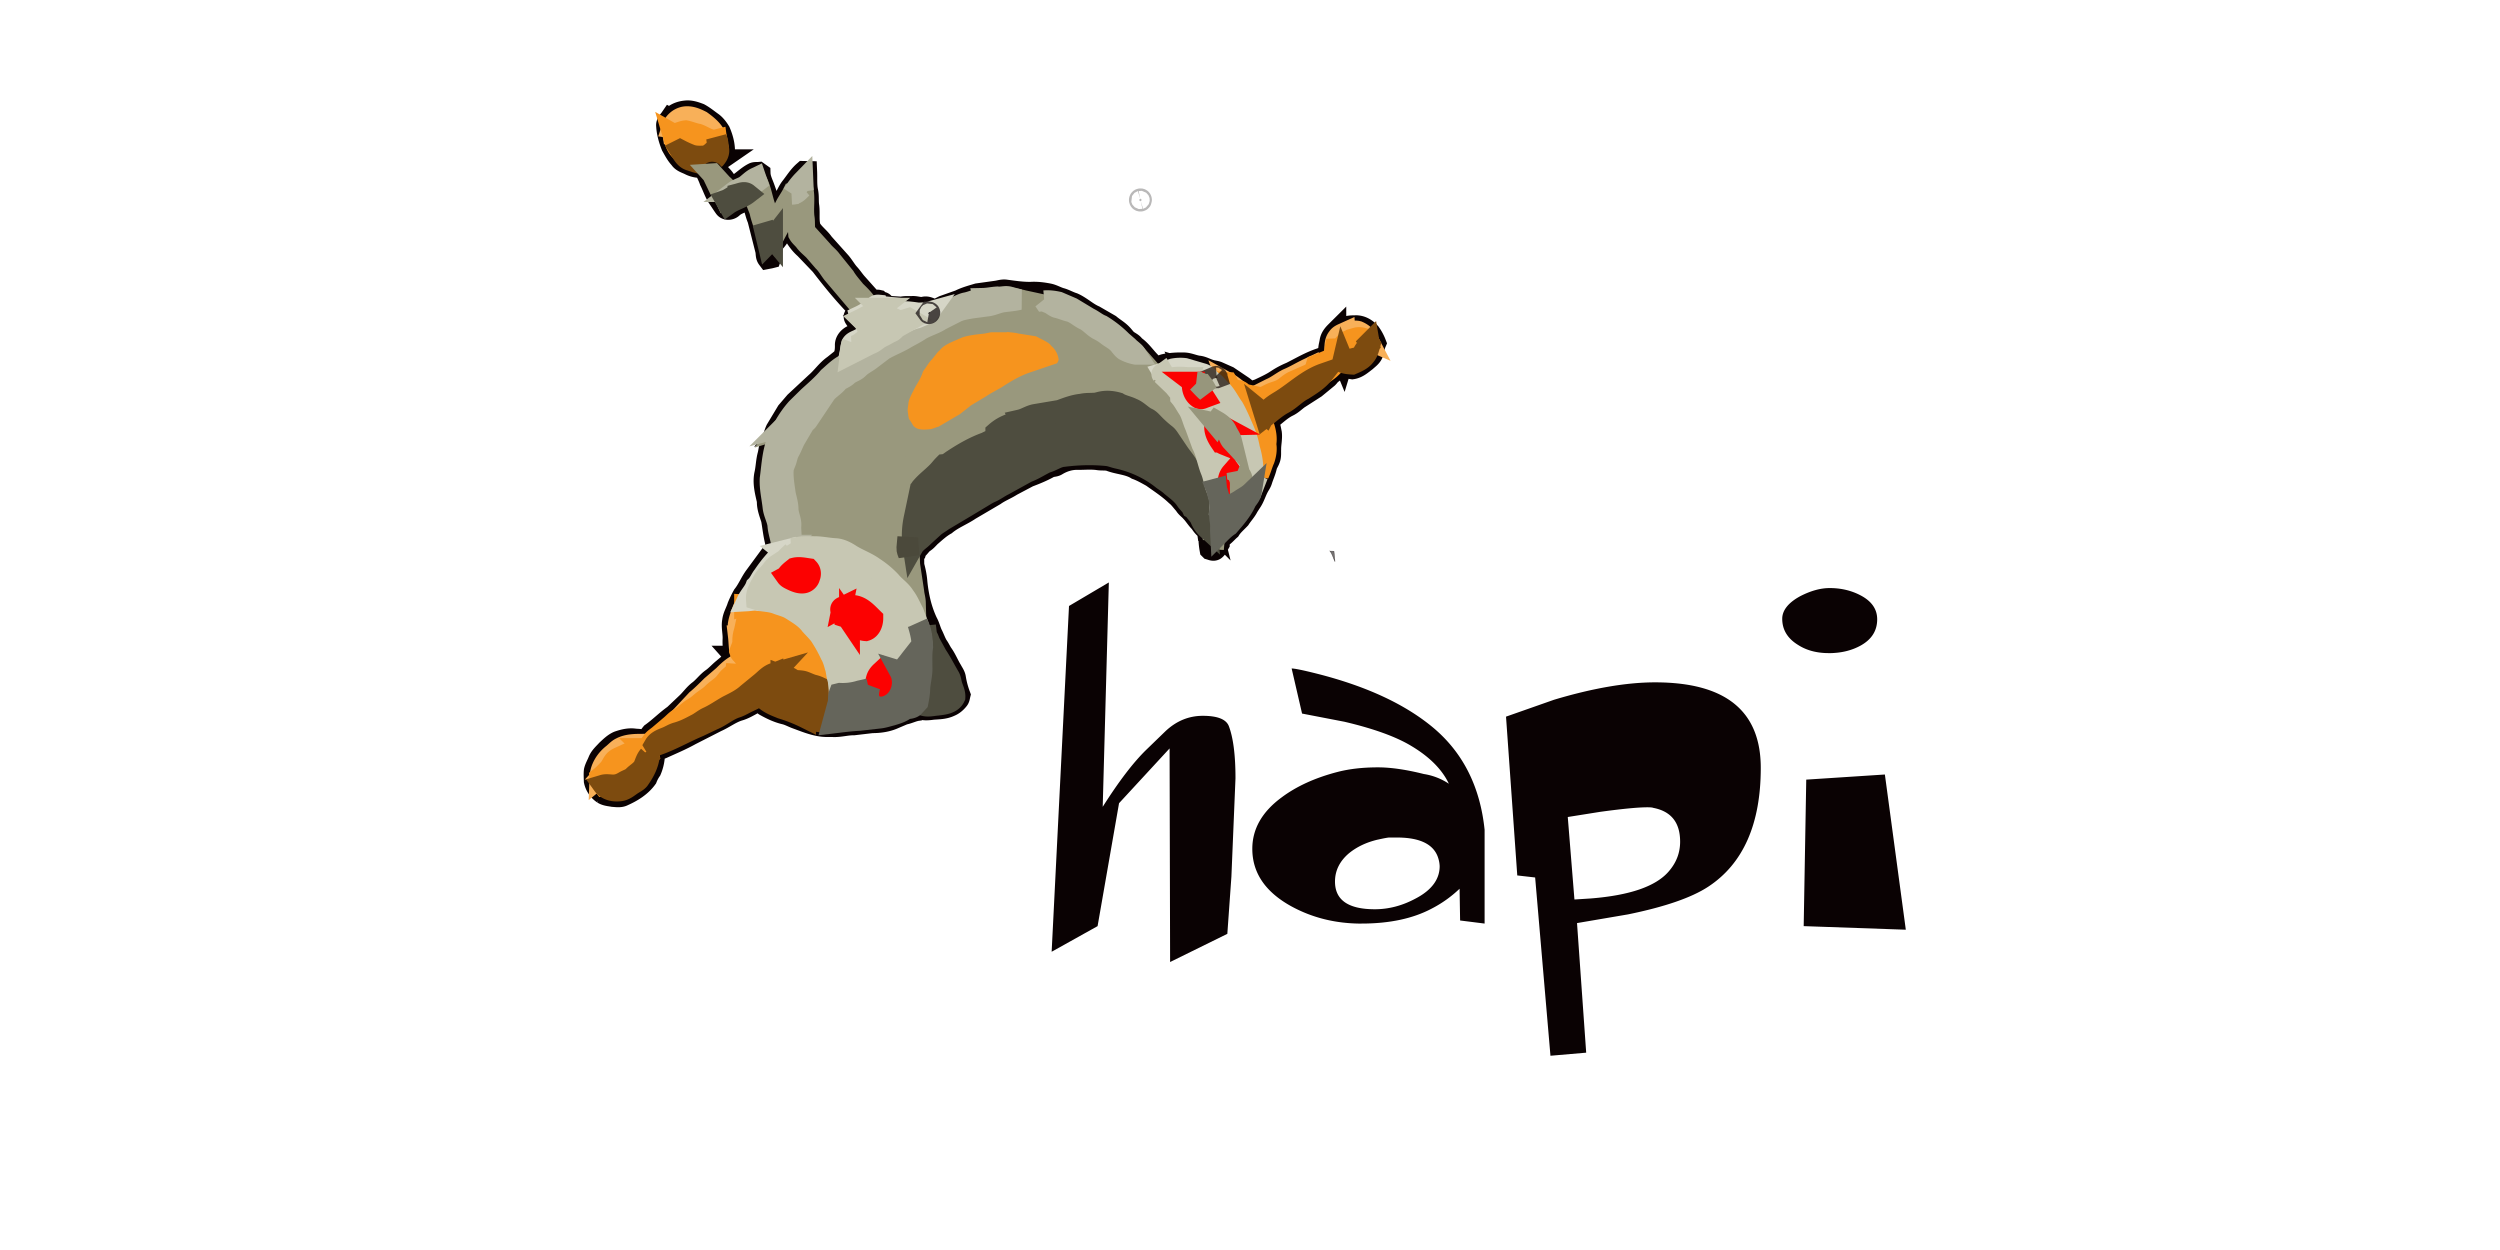 <svg xmlns="http://www.w3.org/2000/svg" viewBox="0 0 120 60">
  <g fill="#0a0203" stroke="#0a0203" class="B">
    <path d="M32.188 5.7c.157-.24.452-.35.725-.375.23-.028.455.05.667.13.2.108.4.27.58.4.17.114.295.282.402.454.152.354.25.74.208 1.13-.066.077-.12.164-.196.23a1.86 1.86 0 0 1-.429.22l.5.54c.18.177.283.415.42.625.12-.15.315-.195.462-.3.215-.157.412-.344.654-.46.075-.026.157-.013.235-.02l.07.05c.008.264.142.498.224.743l.444 1.252c.046.002.1-.001.137-.003.053-.267.197-.5.323-.735.126-.207.214-.437.368-.626.192-.247.36-.52.597-.727l.143.003c.014.315-.015.633.047.945.054.238.017.484.055.723.045.345-.028.704.082 1.04.16.28.44.464.62.73l.818.913c.155.18.267.394.43.57.128.143.228.3.36.448a1.18 1.18 0 0 1 .165.223c.08.133.204.23.285.36.08.1.152.238.262.323.105-.04.195-.126.317-.097l.07.077c.072.012.167 0 .203.08.083.165.212.302.278.475.135-.088.284-.153.42-.24.2-.12.437-.083.658-.092.2-.01.373.08.56.03.205-.054.376.13.58.105.127-.038.24-.112.36-.167l.763-.27c.277-.14.577-.22.87-.308l.9-.126c.157-.02.3-.08.47-.05.393.054.788.112 1.186.106.282-.017.564.017.84.07.224.04.416.17.636.224.194.06.37.165.565.224.366.16.657.453 1.024.613l.733.423c.188.16.408.278.577.46.102.102.178.232.3.312.108.073.233.128.302.246.296.196.495.5.74.752.12.122.205.286.36.37l.083-.125c.086-.044.173-.092.27-.112a4.05 4.05 0 0 1 .875-.066c.256-.012.488.117.74.15.2.017.392.14.594.194.118.04.25.04.363.094l.48.213.7.472c.14.1.266.24.417.338.082-.152.272-.155.4-.226.288-.136.58-.27.844-.453a3.9 3.9 0 0 1 .631-.329c.477-.24.94-.517 1.45-.68.14-.067.307-.08.426-.2-.114-.188-.024-.4.006-.596.028-.2.15-.348.283-.48a1.43 1.43 0 0 1 .9-.28c.3-.028.568.13.754.346a2.22 2.22 0 0 1 .264.489c-.063.148-.084.307-.128.46-.053.18-.214.285-.338.4-.203.154-.4.335-.662.374l-.657-.105c-.114.1-.186.242-.315.325-.084.054-.135.143-.2.207l-.592.487-.82.527c-.162.12-.308.267-.493.355-.36.175-.64.475-.963.707.085.184.12.385.16.584.03.258-.037.514-.035.772-.01.156.017.32-.042.468-.043.132-.134.243-.16.38-.052.225-.152.434-.22.654-.037.127-.122.23-.18.35-.107.206-.174.433-.297.632l-.178.275c-.1.207-.27.382-.4.582-.16.17-.345.324-.47.524-.17.146-.306.334-.517.425l-.004.244c-.06.104-.108.224-.208.296-.076.048-.164.002-.24-.02a3.4 3.4 0 0 1-.054-.55l-.016.07-.032-.218-.03-.307-.117-.004a1.25 1.25 0 0 1-.227-.285c-.163-.15-.27-.346-.422-.503-.1-.124-.245-.208-.32-.35-.14-.15-.255-.325-.418-.452-.352-.337-.763-.602-1.158-.885-.242-.133-.48-.273-.74-.367-.374-.23-.824-.24-1.23-.385-.183-.078-.385-.04-.577-.066-.33-.052-.667-.018-1-.018-.353-.013-.703.097-1.004.28-.114.074-.26.043-.377.114-.315.175-.648.312-.984.437l-.805.426c-.26.168-.553.278-.807.458l-1.192.7c-.378.258-.814.418-1.17.713-.274.153-.504.37-.74.574-.1.1-.18.2-.3.277-.147.096-.227.264-.37.365l-.02.07-.134.08c-.01.074.015.15.02.223.02.148-.01.3.032.445.066.247.112.5.13.756.07.656.214 1.3.5 1.9.108.193.15.414.248.6.085.172.147.356.247.52.1.134.164.3.262.427.16.237.263.5.417.75.064.123.155.238.174.38a4.22 4.22 0 0 0 .216.812c-.02.08-.024.17-.083.233-.1.126-.235.245-.4.308-.256.123-.545.125-.822.145-.2.027-.385.048-.57-.006-.064-.03-.114.026-.16.06-.228.032-.432.147-.658.188l-.47.2c-.33.15-.7.2-1.06.2l-.886.104c-.32-.004-.634.093-.956.084-.206-.005-.414.01-.62-.026-.406-.06-.787-.22-1.17-.36-.194-.07-.374-.176-.576-.22-.335-.082-.65-.234-.944-.4-.092-.065-.162-.156-.24-.235-.332.128-.62.353-.962.458-.4.114-.73.38-1.108.546l-1.244.635c-.43.24-.883.43-1.33.633-.135.064-.292.094-.404.2a2.11 2.11 0 0 1-.168.874 1.87 1.87 0 0 0-.202.38c-.28.385-.697.642-1.124.832-.153.08-.333.047-.498.036-.166-.03-.346-.04-.492-.135a1 1 0 0 1-.409-.603c-.005-.165-.018-.332 0-.497.04-.168.132-.317.195-.477.08-.2.257-.357.4-.513.168-.155.335-.324.547-.417.25-.087.512-.153.778-.12.16.025.35-.008.472.124.15-.103.237-.262.35-.4.378-.27.705-.607 1.085-.874l.612-.58c.206-.192.363-.434.6-.605.214-.17.376-.397.598-.557.194-.134.35-.316.532-.464l.643-.543-.067-.075a2.73 2.73 0 0 1-.086-.805c.017-.297-.075-.593-.02-.888.03-.25.172-.466.242-.704a5.13 5.13 0 0 1 .256-.528c.226-.283.358-.627.573-.917l.607-.825a1.05 1.05 0 0 1 .434-.348c-.042-.165-.02-.34-.065-.503-.084-.34-.12-.692-.18-1.038-.094-.3-.213-.582-.2-.894-.095-.422-.218-.86-.123-1.295.07-.304.07-.62.154-.92.045-.177.052-.367.14-.53.1-.217.145-.462.246-.682l.52-.865.394-.46.995-.925c.304-.26.522-.6.857-.834l.4-.32c.147-.172.163-.413.162-.63-.013-.227.165-.418.368-.5a2.21 2.21 0 0 0 .478-.247c-.146-.15-.232-.344-.357-.5-.027-.046-.072-.088-.068-.146.023-.058.056-.1.086-.165l.165-.137c-.67-.67-1.273-1.406-1.85-2.16l-.765-.8c-.183-.157-.334-.352-.462-.555-.064-.412-.02-.832-.1-1.243l-.318.555c-.153.3-.283.597-.492.853-.063.076-.14.146-.173.24-.066.195-.022.4-.092.604-.05.013-.103.02-.154.03-.092-.122-.056-.28-.097-.42l-.372-1.466c-.076-.17-.115-.354-.173-.53l-.175-.547c-.084.05-.157.116-.237.174-.204.12-.445.177-.622.342-.1.1-.293.127-.386.004-.1-.137-.195-.292-.295-.436-.183-.26-.272-.567-.416-.848-.078-.228-.195-.437-.295-.654a1.18 1.18 0 0 1-.672-.119c-.166-.086-.37-.13-.474-.3-.165-.173-.274-.386-.395-.6-.125-.313-.22-.643-.238-.982-.016-.14.1-.238.172-.343zm.07.424c-.02.097.02.193.035.288.085.27.137.573.344.78.124.187.24.415.467.5.183.065.367.136.563.154.002-.094-.02-.214.08-.266.106-.01.184.067.26.13.117-.033.242-.054.347-.12.095-.115.173-.262.147-.416-.024-.184-.032-.374-.103-.548l.006.044c-.1-.383-.43-.645-.74-.86-.254-.13-.538-.25-.828-.195a.79.79 0 0 0-.577.522zm1.92 2.2c.114.208.207.426.306.64s.25.397.35.6l.113.2c.288-.217.653-.286.938-.506l.128-.164.12-.004c.06.098.123.202.12.322-.007.292.18.535.23.815.026.153.085.297.137.442.06.334.173.655.238.988a3.3 3.3 0 0 0 .227-.26c.382-.606.7-1.25 1-1.893.03-.05.088-.08.132-.118l.1.062-.016.815c.004.204-.045.4-.007.612.017.105.01.2.025.317.083.134.217.227.3.354.13.177.3.305.458.464.158.152.28.336.428.497.18.17.3.395.447.585l1.204 1.42c.084.088.14.2.184.312.104-.058.237-.114.285-.23-.15-.257-.365-.467-.58-.67-.176-.22-.368-.43-.512-.673-.23-.247-.416-.532-.637-.788-.126-.182-.3-.307-.445-.48-.248-.314-.546-.58-.802-.887-.072-.217-.027-.45-.064-.672-.064-.438.032-.884-.046-1.32l-.02-.475a3.79 3.79 0 0 0-.51.652c-.1.198-.236.375-.334.574s-.242.37-.355.56c-.073.14-.25.153-.388.145l-.142-.255c-.054-.156-.067-.323-.1-.482-.125-.38-.184-.782-.366-1.14l-.064-.188c-.2.095-.347.267-.527.392-.17.094-.362.146-.518.267l-.274.01c-.07-.13-.152-.255-.274-.342-.193-.14-.285-.38-.477-.52l.014-.03c-.01-.12-.165 0-.046.032zm13 5.977c-.3.008-.552.154-.835.205-.23.05-.423.198-.657.232-.23.1-.474.17-.688.306-.116.077-.267.1-.346.234-.387.194-.8.313-1.178.547l-1.637.885-1.138.608-.054.2c-.08.004-.17-.027-.237.027-.24.15-.44.352-.653.538-.3.35-.64.643-.976.95l-.543.535c-.23.27-.446.552-.6.868-.02.022-.038.05-.057.074.204-.062.4-.162.618-.17.165-.003.328-.037.493-.04.293.016.58-.063.876-.044.235-.022.463.043.695.058.45.148.912.28 1.326.52.4.18.814.396 1.133.718.333.28.675.558.94.908l.42.644c.282-.312.677-.495.938-.83.097-.14.26-.2.388-.305.2-.18.442-.304.665-.452l.768-.382c.155-.085.334-.104.492-.18s.348-.1.465-.237c.3-.07.543-.236.815-.35l.495-.194c.202-.1.43-.147.586-.313.408-.12.782-.327 1.187-.457.148-.06.286-.147.444-.178.167-.033.324-.1.495-.12.258.006.505-.092.765-.08.248.01.48-.145.73-.08.17.03.28.184.44.24a5.53 5.53 0 0 1 .865.358c.165.088.345.154.492.273.232.236.53.392.768.62.2.226.45.423.632.673l.215.315c.147.238.35.437.482.684.163.237.243.515.334.785.102.3.227.62.272.947.058.245.18.475.195.732.117.216.08.468.138.7a4.3 4.3 0 0 1 .093.565l.052.002.044-.493c.01-.258-.038-.514-.065-.77.001-.253-.001-.508-.04-.76l-.098-.432c-.233-.73-.37-1.5-.726-2.187-.2-.515-.324-1.06-.616-1.53-.23-.297-.363-.656-.594-.952-.117-.152-.292-.242-.418-.386-.187-.173-.33-.387-.53-.548l-.714-.806c-.098-.152-.258-.242-.38-.37-.094-.098-.206-.174-.3-.26a5.11 5.11 0 0 0-.962-.759c-.225-.085-.4-.242-.62-.352l-.807-.487c-.2-.106-.436-.175-.648-.278-.223-.05-.455-.082-.685-.06.07.075.174.095.263.14.12.054.214.152.338.196.232.212.54.318.76.545.355.312.65.684.993 1 .412.47.8.962 1.104 1.52l.408.863c.098.16.064.357.07.536l-.102.027c-.15-.443-.375-.852-.584-1.268-.225-.404-.478-.794-.77-1.15-.2-.244-.362-.505-.594-.7-.157-.14-.284-.3-.43-.458-.267-.2-.5-.43-.795-.582l-.46-.273a2.51 2.51 0 0 0-.686-.254l-.714-.2-.453-.12c-.195-.066-.397.02-.595-.006l-.687.07zm-5.155.36c-.247.18-.494.366-.773.495.023.05.048.108.1.118l-.033.016c.13.126.24.27.295.442.228-.14.456-.283.66-.456a.75.75 0 0 1 .205-.124c-.1-.116-.146-.27-.256-.378l-.07-.15c-.05-.003-.102-.001-.14.036zm.8.56c-.132.127-.304.198-.446.3-.186.155-.403.265-.603.398-.227.1-.416.288-.653.38-.094.046-.202.088-.256.185-.083.147-.057.32-.077.48l.943-.48c.216-.067.367-.252.57-.343.157-.07.298-.172.458-.238.1-.047.182-.147.272-.22.216-.136.44-.257.666-.374l.016.01c.093-.037.2-.065.287-.1l.533-.224c.043.06.124-.05.047-.065-.166.046-.34.043-.512.05-.255-.033-.5-.078-.77-.064-.146.116-.308.208-.48.28zm21.725.738c-.128.058-.274.107-.353.233-.123.146-.142.342-.134.526l-.037.198c.093.005.203-.037.28.038l.088.01.15.123-.072.238-.023-.056-.024.102c.145.063.3.076.467.087.226-.097.47-.198.62-.405.146-.15.18-.36.237-.553l-.045-.07c-.017-.05-.037-.102-.074-.14-.096-.2-.272-.325-.463-.4-.2-.052-.412.048-.618.077zm-.57 1.212l-.817.34v.003c-.137.024-.24.122-.366.175l-1 .5c-.277.137-.516.343-.803.462-.237.146-.497.247-.742.375L60.195 19c.063.132.175.23.25.354a2.14 2.14 0 0 1 .238.482 1.39 1.39 0 0 0 .048.155c.3-.216.556-.47.88-.64.34-.184.6-.485.943-.66.354-.223.722-.444.984-.78.2-.127.4-.28.54-.467.07-.1.174-.172.176-.298-.086-.003-.176-.012-.255.027zm-7.693.514l-.07.114-.395.085c-.03.02-.1.03-.058.075.178.207.396.373.588.564l.3.368.008.174c.144.172.246.373.37.56.16.255.215.556.34.827.13.285.207.6.32.88.204.388.263.83.424 1.236.122.28.15.6.267.875.023.23.14.443.136.68.03.284-.02.57.03.853.036.192.01.386.022.58.13-.122.262-.242.4-.34.293-.34.605-.68.794-1.093.076-.183.25-.313.283-.515l.147-.375-.14-.074c-.01-.075-.03-.17.065-.198.04-.48-.01-.962-.154-1.42-.057-.333-.165-.655-.296-.965l-.477-1.016c-.197-.27-.34-.578-.57-.82-.182-.17-.315-.4-.545-.5-.1-.13-.208-.277-.375-.314l-.845-.248a1.83 1.83 0 0 0-.571.022zm2.043.366c-.018.046 0 .068.054.064a.87.87 0 0 1 .184.196h.002c.3.297.562.616.766.98.092.177.226.328.3.515.227.506.473 1.014.57 1.566.04.242.1.478.162.718.047.213.032.43.037.647.108-.23.168-.48.272-.712.08-.235.12-.484.07-.73.053-.292-.001-.587-.093-.865l-.018-.002c-.013-.088-.023-.18-.062-.26-.094-.176-.16-.366-.274-.532-.138-.285-.365-.508-.592-.72-.082-.08-.16-.18-.28-.194l-.514-.373-.01-.017-.044-.003h.033l-.468-.234c-.014-.054-.045-.07-.095-.05zM52.8 19.3c-.285.073-.584.015-.87.085-.35.03-.683.154-1 .276-.335.177-.7.288-1.057.407-.165.08-.323.173-.5.228-.4.228-.868.345-1.285.56l-.763.373c-.556.2-1.073.494-1.564.822-.138.087-.26.214-.43.23l-.177.196c-.274.333-.637.574-.917.9a.23.23 0 0 0-.053.09c-.135.44-.205.895-.283 1.348-.102.466-.13.95-.057 1.423.115-.2.334-.32.5-.5.14-.154.312-.274.46-.42s.328-.236.492-.355c.357-.26.76-.443 1.134-.675l.86-.518a2.35 2.35 0 0 1 .31-.164c.204-.1.38-.23.58-.327l1.142-.63c.324-.112.607-.3.915-.458.285-.072.526-.273.825-.296.7-.1 1.406-.1 2.108-.037.17.02.33.094.498.128.783.17 1.53.515 2.157 1.02.142.1.3.192.416.313.258.2.53.4.7.676.1.138.23.238.298.392l.072.042c.1.165.26.3.332.472.07.17.172.327.308.452-.022-.218-.12-.418-.138-.637-.023-.302-.164-.575-.24-.865-.084-.324-.168-.65-.308-.956-.077-.172-.124-.356-.214-.522-.116-.232-.293-.424-.44-.636l-.4-.594c-.073-.106-.136-.223-.24-.302a5.33 5.33 0 0 1-.607-.549c-.083-.088-.166-.182-.28-.232-.26-.123-.447-.362-.717-.466-.217-.1-.462-.148-.673-.272-.283-.082-.6-.112-.878-.036zm-13.68 1.22l-.866.068.045.002c-.206.037-.406.104-.6.148-.092.036-.22.037-.268.14l-.223.56c-.14.504-.173 1.03-.242 1.546-.024.452.084.895.136 1.342.03.3.188.564.233.86.015.352.167.68.178 1.034.085-.034.175-.05.267-.05l.14-.05.005-.018c.4-.05.823-.127 1.235-.07.265.04.54-.006.8.062.186.047.38.04.565.1.35.125.64.376 1 .5.43.212.824.492 1.198.8l.675.667c.225.224.365.516.546.775-.005-.178-.064-.348-.078-.524l-.186-1.234c-.028-.172.002-.352-.05-.52.015-.283-.042-.562-.038-.844-.003-.312.027-.62.046-.932.043-.334.16-.654.186-1 .023-.17.095-.33.077-.504.008-.113-.082-.193-.127-.287-.3-.563-.793-.978-1.26-1.395-.186-.2-.44-.332-.67-.482-.276-.158-.584-.245-.877-.363-.224-.092-.467-.123-.7-.22-.36-.15-.76-.148-1.142-.103zm-1.15 5.802l.014.017a4.78 4.78 0 0 0-.42.106l-.01.098c-.36.3-.654.7-.926 1.08-.13.162-.2.37-.354.513-.093.26-.3.456-.418.703.178-.01.36-.057.536-.017l.12.013c.247.035.5.05.737.136.23.093.478.14.693.27.344.216.7.424.958.757l.447.5a7.59 7.59 0 0 1 .522.937c.12.206.172.44.242.668.04.18.052.363.117.536l.054.64c-.057.143-.03.302-.058.45a6.11 6.11 0 0 1-.264.973l1.27-.13c.338-.063.682-.065 1.02-.115.188-.025.368-.087.552-.132.24-.073.488-.145.686-.308.12-.014.25-.016.355-.085.077-.074.142-.16.217-.235a4.26 4.26 0 0 0 .084-.597c.017-.362.126-.716.108-1.08 0-.324-.018-.65.032-.97-.017-.384-.052-.786-.236-1.13l-.207-.548c-.14-.26-.25-.54-.434-.774-.172-.283-.454-.465-.665-.714-.24-.25-.508-.477-.8-.664-.34-.246-.74-.384-1.095-.603-.226-.14-.47-.267-.738-.3-.3-.014-.613-.082-.923-.094-.242 0-.485-.013-.726.007l-.493.072zm-2.23 2.723l-.037.087-.043.1c-.1.24-.2.48-.228.737-.007.18-.01.362.006.542l.072.767c.002.054.04.1.1.06.077-.06.126-.237.247-.17.134.107.312.025.46.1.32.127.63.3.886.536a2.34 2.34 0 0 1 .3.592c.03.2.056.428-.015.633-.028.127-.158.182-.246.262-.15.13-.343.187-.515.278.23.206.523.317.804.43a7.52 7.52 0 0 1 1.157.457c.255.125.538.175.82.196.12-.097.248-.195.305-.344.127-.304.18-.635.208-.962.015-.196.078-.4-.003-.6-.074-.385-.163-.767-.3-1.134-.154-.3-.295-.6-.5-.885l-.322-.372c-.12-.126-.207-.283-.344-.393-.203-.168-.395-.354-.632-.475-.184-.112-.4-.175-.6-.258a3.06 3.06 0 0 0-1.04-.223c-.18.022-.367-.025-.542.03zm8.733 1.477c.036.28.084.564.055.848l-.05 1.298c-.088.394-.076.802-.157 1.198.216.07.444 0 .664-.014.307-.04.695-.07.843-.395.01-.188-.078-.362-.134-.536-.05-.147-.052-.3-.136-.444l-.6-1.028c-.116-.184-.207-.383-.313-.572-.065-.116-.1-.254-.18-.354zm-8.746 1.063c-.117.114-.236.226-.37.32l-.002.015c-.218.112-.4.28-.573.453l-.64.55-.715.67-.863.923c-.15.095-.264.236-.405.345l-.478.406c-.107.1-.244.164-.334.282l-.15.2.1.14.074-.065.03-.048.024.04c.732-.237 1.396-.638 2.106-.93l.68-.324c.398-.16.723-.467 1.135-.593.146-.05.282-.124.418-.196l.534-.27c.282-.155.586-.272.848-.46.2-.198.072-.5.036-.725l-.02.008c-.074-.157-.15-.325-.302-.422-.237-.16-.488-.317-.77-.376-.127-.017-.276-.032-.375.068zM29.802 35.9c-.158.076-.27.216-.407.32-.332.27-.582.668-.597 1.106a.73.73 0 0 0 .152.366c.193.264.553.322.856.27.235-.043.406-.22.606-.338.1-.058.192-.1.262-.195.248-.345.457-.737.497-1.168a.7.7 0 0 0-.064-.105c-.032-.085-.093-.153-.153-.218l-.094-.207c-.356 0-.732-.002-1.056.167zM47.6 15.448l.573-.047c.263.068.537.057.8.124.313.02.62.084.926.146.316.194.694.306.935.606a1.51 1.51 0 0 1 .482 1.062c-.066.248-.213.536-.486.6-.4.1-.792.288-1.196.407-.46.15-.872.4-1.273.662l-.78.455c-.22.152-.458.276-.688.412l-.54.425c-.352.25-.743.432-1.112.653-.177.04-.34.13-.52.15-.38.042-.813.056-1.126-.206-.172-.105-.235-.305-.352-.46-.13-.164-.132-.38-.165-.578-.028-.168-.004-.34.02-.506.022-.312.18-.6.318-.863.135-.302.362-.56.43-.892.175-.197.3-.44.47-.632.153-.156.26-.352.427-.494.326-.382.822-.527 1.26-.735.355-.123.732-.165 1.103-.205.168-.014.328-.077.497-.077zm-.576.296c-.45.068-.904.15-1.316.347l-.553.32c-.238.185-.408.44-.616.655l-.467.576c-.175.2-.218.482-.4.678-.102.198-.166.416-.246.625-.054.236-.166.462-.14.7-.015.332.158.627.328.897.16.198.412.28.656.304.153-.028.3-.004.463-.036.315-.057.592-.23.86-.398a6.08 6.08 0 0 0 .938-.61c.186-.123.358-.27.563-.362.325-.236.683-.416 1.025-.623.287-.15.55-.345.853-.46.24-.15.515-.218.765-.347.16-.077.34-.094.5-.176.18-.087.382-.1.563-.182.196-.116.27-.375.218-.6-.015-.218-.162-.386-.265-.567-.288-.308-.67-.5-1.063-.645-.36-.093-.73-.12-1.093-.185-.265-.05-.535-.013-.8-.026s-.507.103-.768.093z"/>
    <path d="M46.02 16.482c.04-.067.082-.16.178-.13.117.097.23.2.364.272a3.24 3.24 0 0 1 .642.511l.063-.002c.046-.12.073-.245.108-.368.038-.102.158-.06.24-.06l.036.086c0 .252.2.425.308.633.22-.122.298-.384.418-.592.083-.136.036-.343.18-.437.1-.01.144.077.2.14.118.175.27.32.396.492.06-.067.142-.13.154-.226.023-.08.005-.18.07-.242.103-.036.205.022.302.05.24.095.5.166.714.3.1.06.205.062.304.106.037.053.03.123.044.184-.218.1-.403-.094-.597-.167l-.567-.217c-.08.167-.212.297-.316.447-.04.063-.1.108-.188.093-.046-.075-.076-.16-.124-.232-.1-.145-.227-.247-.347-.362l-.23.56c-.068.172-.235.278-.294.456-.08.027-.166.052-.24-.007a1.04 1.04 0 0 0-.331-.617l-.06.322c-.058.027-.124.073-.2.04l-.27-.303a2.92 2.92 0 0 0-.548-.375c.08.317.18.65.1.978.024.184.074.363.108.545.023.104-.104.143-.183.12-.137-.032-.278-.02-.416-.04-.114-.046-.227-.098-.35-.118.004.113.088.194.13.293s.04.227.068.34c.008.057.03.12 0 .174-.067.043-.154.067-.23.03-.186-.073-.385-.096-.58-.134.1.17.246.3.346.48.06.084-.027.204-.122.192-.254-.02-.5.002-.763-.02-.048.243-.163.465-.2.708-.074-.014-.172.023-.226-.046-.084-.075.013-.184.034-.27.087-.174.1-.375.16-.552.195-.212.498-.03.74-.068-.06-.2-.227-.3-.34-.448-.072-.1.02-.186.093-.244.28.052.577.04.842.16-.02-.246-.18-.445-.24-.68.057-.045.1-.094.173-.13.106-.026.208.024.305.06.156.062.325.075.5.084-.08-.324-.018-.658-.067-.984l-.284-.78zm11 1.642c.118-.17.42-.17.5.037.124-.006.268-.026.356.086.124.228.328.44.313.72.01.132-.096.23-.192.302-.146.097-.328.182-.505.127-.218-.074-.345-.286-.442-.482a.97.97 0 0 1-.03-.79zm.2.22c-.052.3.05.627.317.776.084.06.184-.002.266-.032-.17-.266-.33-.55-.584-.744zm.237.005l.455.458c-.058-.126-.127-.248-.212-.358-.056-.08-.16-.082-.244-.1zm.713 1.7c.156-.085.365-.063.465.097.173.04.316.16.406.313.13.233.263.466.33.726-.078.183-.225.32-.377.44-.178.006-.396.018-.518-.14-.155-.204-.32-.422-.355-.684a1.28 1.28 0 0 1-.04-.55l.087-.2zm.158.272c-.092.326.07.645.248.908.08.092.202.126.3.17-.008-.368-.2-.684-.408-.977l.118-.003.263.303c.117.136.136.33.258.462-.045-.18-.166-.325-.24-.492-.1-.212-.3-.36-.486-.472a.6.6 0 0 0-.062.102zm.776 2.035c.246-.02.45.148.635.288.145.112.08.308.118.463.016.2.027.425-.138.555-.14.1-.293.217-.476.202-.24.03-.398-.2-.45-.417a1.09 1.09 0 0 1 .092-.887c.057-.08.123-.172.22-.204zm.272.323l.148.4c.018.125.01.253.01.38l.06-.028c.088-.257.068-.624-.217-.742zm-.208.972c.05-.057.125-.106.132-.2.064-.268-.035-.543-.192-.757-.233.267-.205.7.06.947zm-21.424 3.156c.26-.044.537-.08.795 0 .2.08.406.148.535.322a1 1 0 0 1 .1.466c.003.15-.086.276-.15.402-.058.12-.188.167-.292.235-.322.067-.657-.02-.937-.185-.182-.084-.336-.217-.46-.375l.005-.095-.08-.044c.058-.142.008-.302.072-.44a2.17 2.17 0 0 1 .413-.285zm.227.166c-.2.077-.417.168-.538.358l.13.1c.104-.135.246-.23.38-.335.116-.093.27-.078.408-.097-.125-.02-.254-.1-.38-.037zm-.23.7c.066.093.176.136.274.186.164.076.34.15.524.136.156-.008.296-.13.33-.284.062-.134.057-.3-.054-.404-.226-.032-.46-.085-.685-.03-.144.114-.302.228-.387.395zm2.5.915c.4-.277.954-.2 1.344.065.208.138.35.348.495.547.134.195.116.444.1.67-.08.206-.153.434-.343.567a.49.49 0 0 1-.465.102c-.194-.068-.394-.135-.555-.268-.158-.125-.238-.324-.405-.44-.02-.042-.035-.088-.073-.116-.178-.143-.265-.362-.33-.574-.017-.2.042-.43.222-.553zm.05.357c.224-.072.457-.093.688-.122.284.063.574.17.783.383-.108-.134-.2-.276-.357-.37a1.14 1.14 0 0 0-.83-.174.63.63 0 0 0-.283.283zm.138.2c-.17.082-.018.285.07.377l.013.087c.107.037.205.1.266.2.18.257.465.447.78.468.24-.072.34-.364.34-.595-.26-.254-.524-.563-.906-.612-.188-.007-.393-.018-.563.076zm1.598 3.013c.192-.156.438-.257.687-.244.176.046.382.106.46.3.297.54.08 1.32-.47 1.606a.92.92 0 0 1-.596.1.58.58 0 0 1-.411-.458c-.03-.165.01-.332.05-.5.06-.276.064-.6.277-.804zm.503.007c.2.376.246.812.287 1.233.157-.17.248-.395.245-.628-.01-.2-.046-.418-.205-.555-.108-.023-.217-.047-.327-.05zm-.465.455c-.05.16-.036.335-.093.494-.107.226.088.564.35.53a2.44 2.44 0 0 1 .216-.213c.026-.4-.03-.824-.247-1.168-.103.097-.194.214-.225.356z"/>
  </g>
  <path d="M32.258 6.136a.79.79 0 0 1 .577-.522c.3-.055.574.066.828.195.3.217.63.48.74.86l.006.038c-.333.08-.615-.162-.9-.27-.2-.035-.387-.12-.585-.16-.213.023-.404.148-.623.148-.014-.095-.056-.192-.035-.288zm32.306 9.844c.205-.03.406-.13.618-.077.2.084.367.218.463.4-.17-.073-.363-.147-.55-.093s-.4.092-.528.238c-.1.088-.163.197-.268.27-.07.027-.15.008-.223.01-.007-.183.012-.38.134-.526.08-.126.225-.175.353-.233zM62.8 17.7c.125-.053.23-.15.366-.175-.04.2-.165.368-.35.44l-.75.33c-.218.106-.38.298-.6.403-.153.074-.322.1-.477.18-.13.056-.25.137-.388.175-.116.03-.233-.002-.346-.027l.742-.375c.287-.12.525-.325.803-.462.343-.142.66-.34 1-.5zm-4.412.437l.04-.015c.16.07.314.152.468.234l-.033-.002-.3-.02a.9.9 0 0 0-.184-.196zm.538.236c.18.1.35.24.514.373-.224-.02-.435-.155-.514-.373zm-23.222 10.76l.037-.087c.126.01.252-.005.378-.017a5.93 5.93 0 0 1-.217.571c-.104.246-.12.517-.194.77a1.46 1.46 0 0 0-.055.421c.004.177-.088.333-.14.496-.042-.254-.042-.512-.072-.767a4.22 4.22 0 0 1-.006-.542c.037-.257.137-.497.228-.737l.043-.1zm-.92 3.24c.173-.172.356-.34.573-.453-.015.12-.022.252-.094.356-.1.127-.23.203-.328.324l-.3.347c-.14.115-.292.216-.42.347-.168.17-.383.282-.563.438a1.57 1.57 0 0 1-.328.247c-.273.147-.47.403-.75.538l.863-.923c.253-.207.482-.44.715-.67l.64-.55zm-4.98 3.518c.325-.168.7-.166 1.056-.167l.094.207c-.14.086-.295.14-.46.142-.237.013-.446.138-.66.23-.125.06-.265.108-.357.22-.098.123-.152.277-.26.394a3.64 3.64 0 0 1-.42.402c.016-.438.265-.837.597-1.106.137-.105.25-.245.407-.32z" stroke="#f8b059" fill="#f8b059" class="B"/>
  <g fill="#f6941e" stroke="#f6941e" class="B">
    <path d="M32.293 6.424c.22 0 .4-.125.623-.148.198.04.385.126.585.16.294.1.576.352.9.27l.047.347c-.22.166-.4.44-.7.445-.214.01-.437.01-.638-.078l-.48-.22c-.207-.206-.26-.5-.344-.78zm14.74 9.32c.26.01.507-.104.768-.093.267.013.537-.023.8.026l1.093.185c.393.136.775.337 1.063.645.104.18.25.35.265.567.053.215-.022.473-.218.6-.18.082-.384.095-.563.182-.158.082-.34.1-.5.176-.25.13-.525.2-.765.347-.304.115-.566.3-.853.46l-1.025.623c-.204.093-.377.238-.563.362a6.01 6.01 0 0 1-.938.611c-.267.168-.545.34-.86.398-.153.032-.3.008-.463.036-.244-.024-.496-.106-.656-.304-.17-.27-.342-.565-.328-.897-.025-.248.088-.475.14-.7.08-.2.144-.427.246-.625.182-.196.225-.477.4-.678l.467-.576c.208-.215.378-.47.616-.655.177-.12.37-.2.553-.32.412-.2.867-.28 1.316-.347zm-1.014.737.284.78c.05.325-.014.66.067.984a1.68 1.68 0 0 1-.5-.084c-.098-.036-.2-.086-.305-.06-.062.037-.116.086-.173.13.058.235.22.433.24.68-.265-.12-.562-.1-.842-.16-.074.058-.165.145-.093.244.114.15.282.258.34.448-.243.04-.545-.145-.74.068-.072.178-.074.378-.16.552-.02.085-.118.194-.034.27.054.07.152.032.226.046.046-.244.162-.465.2-.708.254.022.5-.002.763.02.095.01.183-.1.122-.192-.1-.17-.245-.3-.346-.48.194.037.393.06.58.134.075.037.162.013.23-.03.03-.054.01-.117 0-.174-.028-.112-.03-.23-.068-.34-.043-.1-.126-.18-.13-.293.123.02.235.072.35.118.138.018.28.006.416.04.08.024.206-.015.183-.12l-.108-.545c.07-.328-.03-.66-.1-.978a3.04 3.04 0 0 1 .548.375l.27.303c.065.034.13-.012.2-.04l.06-.322a1.04 1.04 0 0 1 .331.617c.073.06.16.034.24.007.06-.177.226-.284.294-.456l.23-.56c.12.116.258.218.347.362.048.073.078.157.124.232.077.015.146-.03.188-.093.104-.15.237-.28.316-.447.194.06.376.15.567.217s.38.268.597.167c-.012-.062-.006-.13-.044-.184-.098-.044-.212-.044-.304-.106-.224-.134-.474-.205-.714-.3-.097-.03-.2-.087-.302-.05-.064.063-.046.162-.07.242-.01.097-.093.158-.154.226l-.396-.492c-.047-.063-.1-.15-.2-.14-.145.094-.098.3-.18.437-.12.207-.197.47-.418.592-.108-.208-.308-.38-.308-.633l-.036-.086c-.08 0-.2-.043-.24.06l-.108.368-.063.002a3.23 3.23 0 0 0-.642-.511c-.135-.07-.247-.175-.364-.272-.096-.03-.137.063-.178.13zm19.076-.26c.187-.054.378.02.55.093.037.038.057.1.074.14l.013.076c-.125.13-.248.264-.32.432-.118.25-.436.196-.64.323-.088.03-.18.14-.272.086l-.015-.02.072-.238-.15-.123-.088-.01c-.076-.075-.187-.033-.28-.038l.037-.198c.073-.003.152.016.223-.01.104-.073.176-.182.268-.27.138-.145.344-.184.528-.238zm-1.1.973c.078-.04.17-.03.255-.027-.002.126-.105.207-.176.298-.15.188-.338.34-.54.467-.773.27-1.367.86-2.053 1.287-.284.183-.6.356-.758.672l-.043-.035a2.7 2.7 0 0 0-.238-.482c-.075-.124-.188-.222-.25-.354l.074.016c.113.024.23.057.346.027.138-.037.258-.12.388-.175.155-.07.323-.106.477-.18.218-.105.38-.297.6-.403l.75-.33a.59.59 0 0 0 .35-.44l.001-.003.817-.34zM58.584 18.333l.334.023.01.017c.08.218.3.354.514.373.12.013.2.114.28.194.227.213.455.436.592.72.114.166.18.356.274.532.04.08.05.17.062.26l.018.002c.092.278.147.573.093.865.05.246.008.495-.07.73-.104.232-.164.48-.272.712-.005-.216.01-.435-.037-.647l-.162-.718c-.097-.552-.343-1.06-.57-1.566-.073-.188-.207-.34-.3-.515-.204-.364-.477-.683-.766-.98zM35.74 29.044c.175-.056.362-.01.542-.03a3.12 3.12 0 0 1 1.04.223c.197.083.404.146.6.258.236.12.428.308.632.475.137.1.223.267.344.393l.322.372c.194.276.336.585.5.885.138.367.226.75.3 1.134.016.14.008.28-.001.42-.142-.008-.292-.003-.423-.07-.163-.084-.325-.172-.504-.214-.16-.038-.306-.115-.46-.172s-.317-.04-.474-.07c-.1-.038-.193-.127-.305-.157l-.348-.097a1.84 1.84 0 0 0-.3-.592c-.255-.237-.565-.4-.886-.536-.148-.064-.325.018-.46-.1-.12-.067-.17.1-.247.17-.05.05-.087-.005-.1-.06.054-.163.145-.32.14-.496a1.46 1.46 0 0 1 .055-.421c.075-.255.1-.525.194-.77l.217-.57c-.125.012-.25.025-.378.017z"/>
    <path d="M35.73 31.584c.1-.1.248-.085.375-.068.283.06.533.216.77.376.152.096.228.264.302.422-.28.087-.466.32-.7.494-.215.156-.403.345-.616.505-.272.248-.605.41-.93.574l-.975.558c-.197.1-.36.24-.554.334-.297.15-.597.302-.918.39-.187.048-.347.163-.527.23-.205.08-.435.167-.553.368l-.03.048-.074.065-.11-.14.15-.2c.1-.118.227-.182.334-.282l.478-.406c.14-.11.254-.25.405-.345.28-.135.477-.39.75-.538a2.16 2.16 0 0 0 .328-.247c.18-.156.395-.267.563-.438.127-.13.28-.232.42-.347.122-.098.214-.226.31-.347s.238-.197.328-.324c.072-.104.08-.235.094-.356l.002-.015a3.18 3.18 0 0 0 .37-.32zM30.954 35.93a.7.7 0 0 1 .153.218l.034.125c-.116.13-.167.3-.232.46-.096.237-.336.352-.508.523-.118.128-.293.166-.438.254-.12.07-.243.134-.38.154-.2.046-.423-.04-.633.02a.73.73 0 0 1-.152-.366c.153-.12.288-.26.42-.402.107-.117.16-.27.26-.394.09-.11.23-.16.357-.22.213-.093.422-.218.66-.23.164-.002.32-.056.46-.142z"/>
  </g>
  <path d="M34.403 6.67l-.006-.044c.07.174.08.364.103.548.026.155-.052.302-.147.416-.105.065-.23.086-.347.12-.076-.06-.155-.138-.26-.13-.1.052-.078.173-.08.266-.196-.018-.38-.1-.563-.154-.226-.074-.343-.302-.467-.5a5.14 5.14 0 0 0 .48.22c.2.087.424.088.638.078.3-.005.482-.28.7-.445l-.047-.347-.006-.038zm31.317 9.782l.045.07c-.056.192-.1.404-.237.553-.15.207-.395.308-.62.405-.157-.01-.322-.024-.467-.087l.024-.102.023.056.015.02c.093.053.185-.056.272-.086.204-.126.52-.073.64-.323.072-.168.194-.303.32-.432l-.013-.076zm-4.238 2.766c.685-.426 1.28-1.018 2.053-1.287-.263.335-.63.556-.984.78-.344.175-.604.477-.943.66-.323.17-.6.423-.88.64l-.048-.155.043.035c.16-.317.475-.5.758-.672zM37.176 32.313l.02-.008c.036.235.154.528-.036.725-.263.187-.567.305-.848.46-.17.104-.358.177-.534.27-.136.07-.272.147-.418.196-.413.126-.738.432-1.135.593l-.68.324c-.7.293-1.374.694-2.106.93l-.024-.04c.118-.202.347-.287.553-.368.18-.068.34-.182.527-.23.32-.088.62-.24.918-.4.195-.094.357-.244.554-.334.342-.155.648-.376.975-.558.325-.164.66-.325.93-.574l.616-.505c.224-.173.4-.407.7-.494zm.308.08c.113.042.232.066.348.097s.197.12.305.157c.157.032.322.015.474.07s.3.134.46.172c.18.042.34.13.504.214.13.067.28.06.423.07.01-.14.017-.28.001-.42.08.2.017.393.003.6-.028.327-.08.658-.208.962-.058.15-.186.247-.305.344-.28-.02-.564-.07-.82-.196a7.42 7.42 0 0 0-1.157-.457c-.282-.114-.574-.224-.804-.43.172-.1.365-.148.515-.278.088-.08.218-.134.246-.262.07-.205.044-.424.015-.633zm-6.376 3.755c.024.033.045.068.064.105-.04.43-.25.823-.497 1.168-.07.086-.17.136-.262.195-.2.116-.37.295-.606.338-.302.05-.663-.006-.856-.27.2-.06.423.027.633-.02.137-.02.262-.085.38-.154.144-.088.32-.126.438-.254.17-.172.412-.287.508-.523.064-.16.115-.33.232-.46l-.034-.125z" fill="#7d4b0f" stroke="#7d4b0f" class="B"/>
  <path d="M34.178 8.345c-.12-.033.037-.153.046-.032l-.014.03-.032.002z" opacity=".8" fill="#0c0606" stroke="#0c0606" class="B"/>
  <g fill="#99987d" stroke="#99987d" class="B">
    <path d="M34.177 8.345l.032-.002.477.52c.12.087.204.212.274.342l.274-.01c.188 0 .365-.075.537-.147a2.98 2.98 0 0 0 .57-.324c.182.36.24.76.366 1.14l.1.482c.04.1.096.17.142.255.14.008.315-.004.388-.145.114-.2.258-.36.355-.56s.234-.376.334-.574c.216.007.346-.2.493-.32l.036.142c.078.436-.018.882.046 1.32.036.223-.008.455.064.672l.802.887c.134.174.32.3.445.48l.637.788c.144.244.337.452.512.673.214.203.427.414.58.67-.048.116-.18.17-.285.23-.044-.113-.1-.223-.184-.312l-1.204-1.42c-.155-.2-.268-.415-.447-.585l-.428-.497c-.148-.16-.328-.287-.458-.464-.092-.127-.226-.22-.3-.354l-.025-.317c-.038-.203.01-.408.007-.612l.016-.815-.1-.062c-.045.038-.1.067-.132.118l-1 1.893c-.188-.218-.37-.45-.465-.728-.052-.145-.1-.3-.137-.442-.047-.28-.235-.522-.23-.815.004-.12-.06-.224-.12-.322l-.12.004-.128.164c-.14-.115-.312-.036-.464.005-.215.054-.378.22-.587.3-.1-.213-.255-.394-.35-.6l-.306-.64zm14.743 6.033c.242.05.478.127.714.2.24.05.47.136.686.254.145.105.304.188.46.273.293.15.528.4.795.582l.43.458c.232.206.405.467.594.7.293.358.546.747.77 1.15.208.416.434.825.584 1.268l.102-.027c-.005-.18.03-.376-.07-.536l-.408-.863c-.295-.556-.692-1.048-1.104-1.52l-.993-1c-.22-.227-.527-.333-.76-.545.212.046.4.138.62.187.272.062.473.274.722.4.26.124.437.37.695.496a2.42 2.42 0 0 1 .4.254c.173.135.378.23.528.394.103.102.175.235.292.32.17.096.36.155.553.193l.714.806c.2.16.343.375.53.548.125.144.3.234.418.386.232.296.364.655.594.952.292.47.425 1.015.616 1.53.356.686.493 1.456.726 2.187.023.146.063.288.098.432a4.64 4.64 0 0 1 .041.759c.027.255.074.5.065.77l-.044.493-.052-.002a4.25 4.25 0 0 0-.093-.565c-.06-.23-.02-.484-.138-.7-.016-.256-.136-.486-.195-.732-.045-.327-.17-.635-.272-.947-.1-.27-.17-.548-.334-.785-.133-.248-.335-.446-.482-.684l-.215-.315c-.183-.25-.423-.447-.632-.673-.238-.23-.536-.385-.768-.62-.147-.12-.327-.185-.492-.273-.275-.15-.57-.255-.865-.358-.16-.055-.272-.2-.44-.24-.248-.065-.48.1-.73.08-.26-.01-.506.087-.765.08-.17.008-.328.086-.495.12-.158.03-.296.12-.444.178-.405.13-.78.337-1.187.457-.26.043-.48.206-.735.264-.167.045-.316.137-.478.194a2.06 2.06 0 0 0-.684.397c-.117.147-.308.16-.465.237s-.337.095-.492.18l-.768.382c-.224.148-.465.27-.665.452-.127.106-.3.165-.388.305-.26.335-.656.518-.938.83l-.42-.644c-.266-.35-.607-.627-.94-.908-.318-.322-.723-.54-1.133-.718-.414-.24-.875-.37-1.326-.52-.232-.015-.46-.08-.695-.058-.294-.02-.582.06-.876.044-.165.004-.328.038-.493.04-.217.008-.413.107-.618.17l.057-.074c.26-.07.52-.148.8-.153.128-.002.274-.026.343-.15l.818-1.222c.163-.236.427-.367.6-.583.124-.156.334-.193.474-.332.156-.153.385-.2.54-.347s.36-.26.54-.387c.207-.178.433-.33.65-.495.36-.213.758-.355 1.113-.578l.636-.363c.317-.2.7-.288 1.003-.495.225-.144.48-.235.713-.362s.494-.156.747-.207.5-.074.752-.1c.272-.025.517-.164.786-.2l.77-.114zm-1.313 1.07c-.17 0-.33.062-.497.077-.37.04-.748.082-1.103.205-.437.2-.933.353-1.26.735-.168.142-.274.338-.427.494-.182.2-.296.435-.47.632-.067.332-.294.6-.43.892-.138.272-.296.55-.318.863-.024.167-.048.337-.02.506.032.198.035.414.165.578.117.153.18.354.352.46.313.262.745.248 1.126.206.18-.02.344-.112.52-.15l1.112-.653.54-.425.688-.412c.25-.17.523-.3.78-.455.4-.264.815-.513 1.273-.662l1.196-.407c.273-.053.42-.34.486-.6a1.51 1.51 0 0 0-.482-1.062c-.24-.3-.62-.412-.935-.606l-.926-.146c-.264-.067-.538-.055-.8-.124a5.38 5.38 0 0 1-.573.047z"/>
    <path d="M39.12 20.52c.382-.045.78-.046 1.142.103.223.096.466.127.7.22.293.118.6.204.877.363.23.15.484.272.67.482.466.417.96.832 1.26 1.395.045.094.136.174.127.287.018.174-.054.335-.077.504-.025.336-.144.656-.186 1l-.046.932c-.006.173-.034.344-.046.516-.01.116.047.22.084.328.05.168.022.348.05.52l.186 1.234c.015.176.073.346.078.524-.18-.26-.32-.55-.546-.775-.24-.206-.44-.456-.675-.667-.375-.3-.768-.58-1.198-.8-.352-.122-.642-.373-1-.5-.185-.05-.38-.044-.565-.1-.262-.068-.535-.02-.8-.062-.412-.06-.826.02-1.235.07.1-.276.02-.57.036-.856.024-.28-.134-.533-.134-.812-.003-.248-.083-.483-.132-.722-.04-.383-.112-.765-.1-1.15.006-.123.058-.235.104-.347.075-.176.1-.375.2-.542.125-.216.2-.457.33-.668l.237-.404-.157-.01-.045-.002.866-.068zm-1.15 6.443c.125-.054.255.017.38.037-.138.018-.293.004-.408.097-.132.104-.275.2-.38.335l-.13-.1c.12-.2.338-.28.538-.358zm2.33 1.97a.62.62 0 0 1 .283-.283 1.13 1.13 0 0 1 .83.174c.146.094.25.236.357.37-.2-.214-.498-.32-.783-.383-.232.03-.465.05-.688.122zm2.24 3.22c.1.003.22.027.327.05.16.136.195.355.205.555a.91.91 0 0 1-.245.628c-.04-.42-.077-.857-.287-1.233z"/>
  </g>
  <g fill="#b3b39f" stroke="#b3b39f" class="B">
    <path d="M35.752 8.928c.18-.125.326-.296.527-.392l.064.188c-.175.134-.37.24-.57.324-.17.07-.348.147-.537.147.156-.12.347-.173.518-.267zm2.288.394c.15-.232.312-.458.5-.652l.02.475-.036-.142c-.147.127-.277.326-.493.32zm9.146 5c.23-.005.457-.058.687-.07.2.026.4-.06.595.006l.453.12c-.253.062-.513.078-.77.114-.27.037-.514.176-.786.2l-.752.1c-.253.05-.516.082-.747.207l-.713.362c-.313.207-.686.293-1.003.495-.204.135-.422.245-.636.363-.355.223-.752.365-1.113.578l-.65.495c-.18.128-.384.226-.54.387s-.383.194-.54.347c-.14.14-.35.176-.474.332-.184.216-.448.347-.6.583l-.818 1.222c-.07.124-.215.148-.343.15-.27.005-.532.082-.8.153a4.66 4.66 0 0 1 .61-.868l.543-.535c.334-.307.684-.6.976-.95.213-.185.414-.387.653-.538.068-.054.158-.023.237-.027l.054-.2 1.138-.608 1.637-.885c.368-.233.8-.352 1.178-.547.08-.125.23-.157.346-.234.214-.135.458-.207.688-.306.234-.034.427-.182.657-.232.283-.05.544-.197.835-.205zm2.938.117c.23-.02.462.01.685.06l.648.278.807.487c.212.1.397.267.62.352a5.1 5.1 0 0 1 .962.759l.3.26c.12.13.282.22.38.37a1.88 1.88 0 0 1-.553-.193c-.118-.087-.2-.22-.292-.32-.15-.165-.355-.26-.528-.394a2.4 2.4 0 0 0-.4-.254c-.26-.126-.435-.37-.695-.496-.25-.116-.45-.328-.722-.4-.2-.048-.408-.14-.62-.187-.124-.044-.22-.142-.338-.196-.1-.044-.192-.065-.263-.14zM38.3 20.59l.157.01-.237.404c-.132.21-.206.453-.33.668-.098.167-.114.366-.19.542-.046.112-.098.224-.104.347-.023.386.048.77.1 1.15.05.24.13.475.132.722.001.28.16.53.134.812-.015.285.065.58-.036.856l-.005.018-.14.05a.73.73 0 0 0-.267.05c-.01-.353-.163-.682-.178-1.034-.044-.296-.203-.56-.233-.86-.05-.446-.16-.9-.136-1.342.07-.517.1-1.042.242-1.546.063-.19.14-.378.223-.56.047-.102.176-.104.268-.14l.61-.148z"/>
  </g>
  <g fill="#4e4d3f" stroke="#4e4d3f" class="B">
    <path d="M35.42 9.306c.152-.04.323-.12.464-.005-.285.22-.65.3-.938.506l-.113-.2c.2-.07.372-.237.587-.3zm1.197 1.406c.096.277.276.5.465.728a3.15 3.15 0 0 1-.227.26l-.238-.988zM52.8 19.3c.3-.075.595-.046.878.036.2.124.456.162.673.272.27.104.457.343.717.466.112.05.195.144.28.232a5.46 5.46 0 0 0 .607.55c.103.08.166.196.24.302l.4.594c.147.212.323.403.44.636.1.166.136.35.214.522.14.305.224.632.308.956.075.3.216.562.24.865.018.218.117.42.138.637-.136-.125-.238-.28-.308-.452-.073-.182-.23-.307-.332-.472l-.072-.042c-.068-.154-.208-.254-.298-.392-.18-.278-.453-.476-.7-.676-.126-.12-.274-.213-.416-.313-.626-.506-1.374-.85-2.157-1.02-.168-.034-.327-.107-.498-.128-.7-.072-1.4-.053-2.108.037-.298.023-.54.224-.825.296-.307.147-.6.346-.915.458l-1.142.63c-.2.098-.377.237-.58.327a2.29 2.29 0 0 0-.309.164l-.86.518-1.134.675c-.163.12-.345.213-.492.355l-.46.42c-.157.17-.375.28-.5.5-.073-.473-.045-.957.057-1.423l.283-1.348a.23.23 0 0 1 .053-.09c.28-.327.643-.568.917-.9a2.62 2.62 0 0 1 .177-.196c.17-.017.292-.144.43-.23.5-.328 1.008-.622 1.564-.822l.763-.373c.417-.214.875-.332 1.285-.56.176-.054.334-.148.5-.228.358-.12.72-.23 1.057-.407.328-.122.66-.245 1-.276.286-.07.585-.012.87-.085zM48.96 20.156c.256-.058.474-.22.735-.264-.157.167-.384.223-.586.313l-.495.194c-.273.113-.526.28-.815.35a2.06 2.06 0 0 1 .684-.397c.162-.058.3-.15.478-.194zM44.475 30.52c.1.1.116.238.18.354l.313.572c.22.328.4.688.6 1.028.084.134.085.298.136.444.056.174.144.348.134.536-.148.325-.537.355-.843.395-.22.015-.447.084-.664.014.082-.396.07-.804.157-1.198.05-.43.05-.865.05-1.298.03-.285-.02-.567-.055-.848z"/>
  </g>
  <path d="M54.73 9.545c.067-.02.09.092.024.107-.07.022-.092-.094-.024-.107z" opacity=".28" fill="#040202" stroke="#040202" class="B"/>
  <path d="M42.03 14.68c.038-.037.1-.04.14-.036l.07.15c-.263.212-.583.33-.872.5-.062-.01-.086-.068-.1-.118.28-.13.526-.314.773-.495zm.8.562a2.09 2.09 0 0 0 .479-.281c.258-.014.514.03.77.064.17-.006.345-.004.512-.05l-.047.065-.533.224a2.21 2.21 0 0 0-.287.089l-.016-.01-.1-.058c-.13.04-.26.086-.395.106-.1.018-.204-.05-.298-.095l-.67.468c-.235.165-.494.294-.7.485-.208.158-.414.36-.688.373l.02-.104c.054-.097.162-.14.256-.185.236-.094.426-.27.653-.38.2-.133.417-.243.603-.398.142-.113.314-.184.446-.3zm13.47 2.465a1.83 1.83 0 0 1 .571-.022l.845.248c.167.037.275.185.375.314h-.207c-.088-.112-.232-.092-.356-.086-.08-.208-.382-.207-.5-.037-.23-.015-.46-.034-.688-.004-.193.024-.402-.038-.506-.214.13-.037.264-.054.395-.085l.07-.114zm-18.733 8.738l.42-.106c.03.044.087.083.076.143l-.318.315a2.12 2.12 0 0 0-.413.285.94.94 0 0 0-.28.275c-.134.198-.333.344-.444.558-.143.267-.32.54-.297.86l.207.062-.12-.013c-.178-.04-.358.007-.536.017.117-.248.325-.444.418-.703.154-.144.222-.35.354-.513.272-.4.567-.77.926-1.08l.01-.098z" fill="#d6d6c7" stroke="#d6d6c7" class="B"/>
  <path d="M42.24 14.795c.1.1.156.26.256.378-.074.03-.144.07-.205.124-.205.174-.433.317-.66.456-.056-.174-.166-.317-.295-.442l.033-.016c.3-.17.6-.287.872-.5zm.022.968l.67-.468c.094.043.2.113.298.095.135-.02.264-.067.395-.106l.1.058-.666.374c-.1.074-.163.174-.272.22-.16.066-.3.167-.458.238-.204.092-.355.276-.57.343l-.943.48c.02-.16-.006-.334.077-.48l-.02.104c.275-.013.48-.215.688-.373.217-.2.476-.32.7-.485zm13.516 2.217c-.033-.046.03-.055.058-.075.104.176.313.24.506.214.23-.03.46-.01.688.004a.97.97 0 0 0 .03.79c.097.196.225.408.442.482.177.055.36-.03.505-.127.096-.07.202-.17.192-.302.014-.28-.2-.5-.313-.72h.207c.23.112.363.34.545.5.232.243.374.552.57.82.183.327.328.673.477 1.016a4.14 4.14 0 0 1 .296.965 3.75 3.75 0 0 1 .154 1.42c-.095.027-.077.122-.065.198l.14.074-.147.375c-.136.14-.315.222-.473.33-.304.2-.663.377-1.04.334.017-.286-.055-.564-.163-.826-.117-.283-.146-.594-.267-.875-.162-.405-.22-.848-.424-1.236l-.32-.88c-.124-.27-.18-.573-.34-.827-.124-.186-.227-.387-.37-.56l-.008-.174-.3-.368-.588-.564zm2.393 2.06l-.087.2a1.28 1.28 0 0 0 .04.55c.036.262.2.48.355.684.122.158.34.147.518.14.152-.12.3-.257.377-.44-.067-.26-.2-.494-.33-.726a.69.69 0 0 0-.406-.313c-.1-.16-.3-.18-.465-.097zm.933 2.307c-.096.032-.162.123-.22.204-.153.264-.203.597-.092.887.05.206.2.448.45.417.182.015.336-.1.476-.202.166-.13.154-.365.138-.555-.04-.155.027-.35-.118-.463-.185-.14-.4-.3-.635-.288zM37.972 26.32c.166-.01.328-.052.493-.072.24-.02.484-.008.726-.007.3.012.613.08.923.094.268.023.512.15.738.3.356.22.756.356 1.095.603a4.35 4.35 0 0 1 .801.664c.2.25.493.43.665.714.184.234.293.514.434.774l.207.548c.1.294.17.594.192.903.013.093-.058.165-.108.235l-.46.586-.438.564-.065-.02c-.08-.185-.284-.245-.46-.3-.25-.013-.495.088-.687.244-.213.212-.216.528-.277.804l-.05.1c-.142.044-.3.062-.432.097-.308.1-.634.134-.957.12l-.028.007c-.004-.215-.036-.428-.054-.64-.065-.173-.078-.357-.117-.536-.07-.226-.12-.462-.242-.668-.15-.325-.326-.638-.522-.937-.138-.18-.3-.337-.447-.5-.248-.333-.614-.54-.958-.757-.215-.13-.464-.176-.693-.27-.237-.085-.5-.1-.737-.136l-.207-.062c-.024-.318.154-.592.297-.86.1-.214.3-.36.444-.558a.99.99 0 0 1 .281-.275c-.064.14-.014.3-.072.44l.08.044-.005.095c.124.157.278.3.46.375.28.165.615.252.937.185.104-.068.234-.115.292-.235.065-.127.155-.254.15-.402a1.01 1.01 0 0 0-.1-.466c-.13-.174-.345-.242-.535-.322-.258-.08-.534-.044-.795 0 .096-.115.214-.208.318-.315.01-.06-.047-.1-.076-.143l-.014-.017zm2.268 2.256c-.18.123-.238.343-.222.553.066.212.154.43.33.574.038.028.052.074.073.116.166.115.247.314.405.44.16.133.36.2.555.268a.49.49 0 0 0 .465-.102c.2-.133.262-.36.343-.567.005-.225.023-.474-.1-.67-.144-.2-.287-.4-.495-.547-.4-.255-.943-.342-1.344-.065z" fill="#c7c7b3" stroke="#c7c7b3" class="B"/>
  <path d="M44.6 14.975c.077.014-.005.125-.047.065z" opacity=".78" fill="#221c1b" stroke="#221c1b" class="B"/>
  <path d="M58.344 18.073c.05-.022.08-.005.095.05l-.04.015c-.054.003-.072-.018-.054-.064z" opacity=".7" fill="#190e08" stroke="#190e08" class="B"/>
  <path d="M57.24 18.343c.255.194.415.478.584.744-.082.03-.183.092-.266.032-.266-.15-.37-.486-.317-.776zm1.338 2.877c-.178-.262-.34-.582-.248-.908a.99.99 0 0 1 .268.098l-.118.003c.2.293.4.6.408.977-.108-.044-.23-.077-.3-.17zm.592 2.422c-.265-.236-.293-.68-.06-.947.158.214.257.5.192.757-.007.083-.083.132-.132.2zm-21.428 4.02c.085-.167.244-.28.387-.395.224-.056.46-.003.685.03.1.106.116.27.054.404-.033.154-.173.276-.33.284-.184.015-.36-.06-.524-.136-.098-.05-.208-.093-.274-.186zm2.685 1.48c.17-.094.375-.083.563-.076.382.05.645.358.906.612 0 .23-.1.523-.34.595-.315-.022-.6-.212-.78-.468a.51.51 0 0 0-.266-.2l-.013-.087c-.087-.092-.238-.295-.07-.377zm1.637 3.457c.03-.142.122-.26.225-.356.216.345.273.768.247 1.168a2.46 2.46 0 0 0-.216.213c-.26.033-.455-.305-.35-.53.056-.16.042-.333.093-.494z" fill="#fc0101" stroke="#fc0101" class="B"/>
  <path d="M57.478 18.348c.085.02.188.02.244.1a1.86 1.86 0 0 1 .212.358c-.165-.14-.298-.3-.455-.458zm.852 1.964a.59.59 0 0 1 .062-.102c.197.113.385.26.486.472.075.167.196.312.24.492-.123-.132-.14-.325-.258-.462l-.263-.303a1.04 1.04 0 0 0-.268-.098zm1.047 2.358c.285.12.305.485.217.742l-.06.028c-.001-.126.008-.254-.01-.38-.037-.135-.106-.258-.148-.4z" fill="#97967c" stroke="#97967c" class="B"/>
  <path d="M58.387 23.464c.108.262.18.54.163.826.377.043.736-.124 1.04-.334.158-.1.338-.2.473-.33-.033.203-.207.332-.283.515-.2.415-.5.753-.794 1.093-.15.1-.28.22-.4.34-.01-.194.014-.388-.022-.58-.05-.282-.002-.57-.03-.853.005-.236-.113-.448-.136-.68zm-14.335 6.464c.184.344.22.747.236 1.13-.05.32-.032.647-.032.97.018.365-.1.718-.108 1.08-.01.2-.045.4-.084.597l-.217.235c-.105.07-.235.07-.355.085-.197.164-.447.235-.686.308-.184.046-.364.107-.552.132l-1.02.115c-.426.02-.848.08-1.27.13l.264-.973c.028-.15.002-.3.058-.45l.028-.007a2.79 2.79 0 0 0 .957-.12l.432-.097.05-.1c-.04.16-.08.326-.05.5a.58.58 0 0 0 .411.458.85.85 0 0 0 .596-.1c.548-.287.766-1.065.47-1.606l.065.02c.132-.2.3-.37.438-.564l.46-.586c.05-.07.12-.142.108-.235-.02-.3-.1-.6-.192-.903z" fill="#65655b" stroke="#65655b" class="B"/>
  <path d="M43.53 26.3l.046-.516c-.004.282.052.562.038.844-.037-.107-.093-.212-.084-.328z" fill="#4b493b" stroke="#4b493b" class="B"/>
  <path d="M63.84 26.453l.19.007.05.502c-.087-.167-.12-.362-.243-.51z" opacity=".56" fill="#090405" stroke="#090405" stroke-width=".024"/>
  <path d="M58.91 44.825l-2.745 1.352-.025-10.253-2.426 2.63-1.03 5.9-2.205 1.23.833-16.597 1.912-1.13-.294 10.77c.768-1.213 1.462-2.123 2.083-2.73l.93-.9c.523-.492 1.12-.738 1.79-.738.703 0 1.12.164 1.25.492.212.557.32 1.393.32 2.508l-.196 4.72-.196 2.754zm6.445-.492c-1.242 0-2.37-.28-3.382-.836-1.242-.688-1.862-1.606-1.862-2.754 0-.95.465-1.77 1.397-2.46.72-.54 1.617-.95 2.696-1.23.572-.148 1.217-.22 1.936-.22.62 0 1.356.107 2.205.32a3.01 3.01 0 0 1 1.201.467c-.327-.688-.93-1.295-1.813-1.82-.735-.442-1.805-.828-3.2-1.156l-2.034-.393-.5-2.164c.147 0 .547.082 1.2.246 2.402.607 4.28 1.483 5.636 2.63 1.405 1.197 2.214 2.82 2.426 4.868v4.5l-1.176-.148-.025-1.524a5.74 5.74 0 0 1-1.348.959c-.9.475-2.018.713-3.357.713zm.784-4.033c-.555.13-1.02.353-1.397.664-.44.377-.662.828-.662 1.352 0 .885.637 1.328 1.912 1.328.67 0 1.323-.172 1.96-.516.768-.4 1.152-.926 1.152-1.55a1.39 1.39 0 0 0-.049-.32c-.18-.705-.85-1.057-2-1.057h-.368c-.065 0-.245.033-.54.098zm15.855 2.262c-.8.525-2.083.967-3.847 1.328l-2.45.418.44 6.22-1.715.148-.735-8.557-.858-.098-.54-7.622 2.303-.81c1.862-.557 3.48-.836 4.852-.836 3.382 0 5.073 1.37 5.073 4.106 0 2.688-.84 4.6-2.524 5.704zm-2.647-3.787c-.033-.016-.123-.025-.27-.025-.457 0-1.217.074-2.28.22l-1.544.246.32 3.96.784-.05c1.862-.148 3.104-.574 3.725-1.278.376-.426.564-.9.564-1.45 0-.918-.433-1.46-1.3-1.623zm8.43-7.426c-.572 0-1.062-.13-1.47-.393-.506-.31-.76-.73-.76-1.254 0-.4.286-.77.858-1.082.506-.262.98-.393 1.42-.393.54 0 1.03.115 1.47.344.54.28.81.664.81 1.156 0 .54-.26.96-.784 1.254-.44.246-.956.37-1.544.37zm-1.2 13.105l.123-7.032 3.774-.246 1.005 7.45z" fill="#0a0203"/>
</svg>
